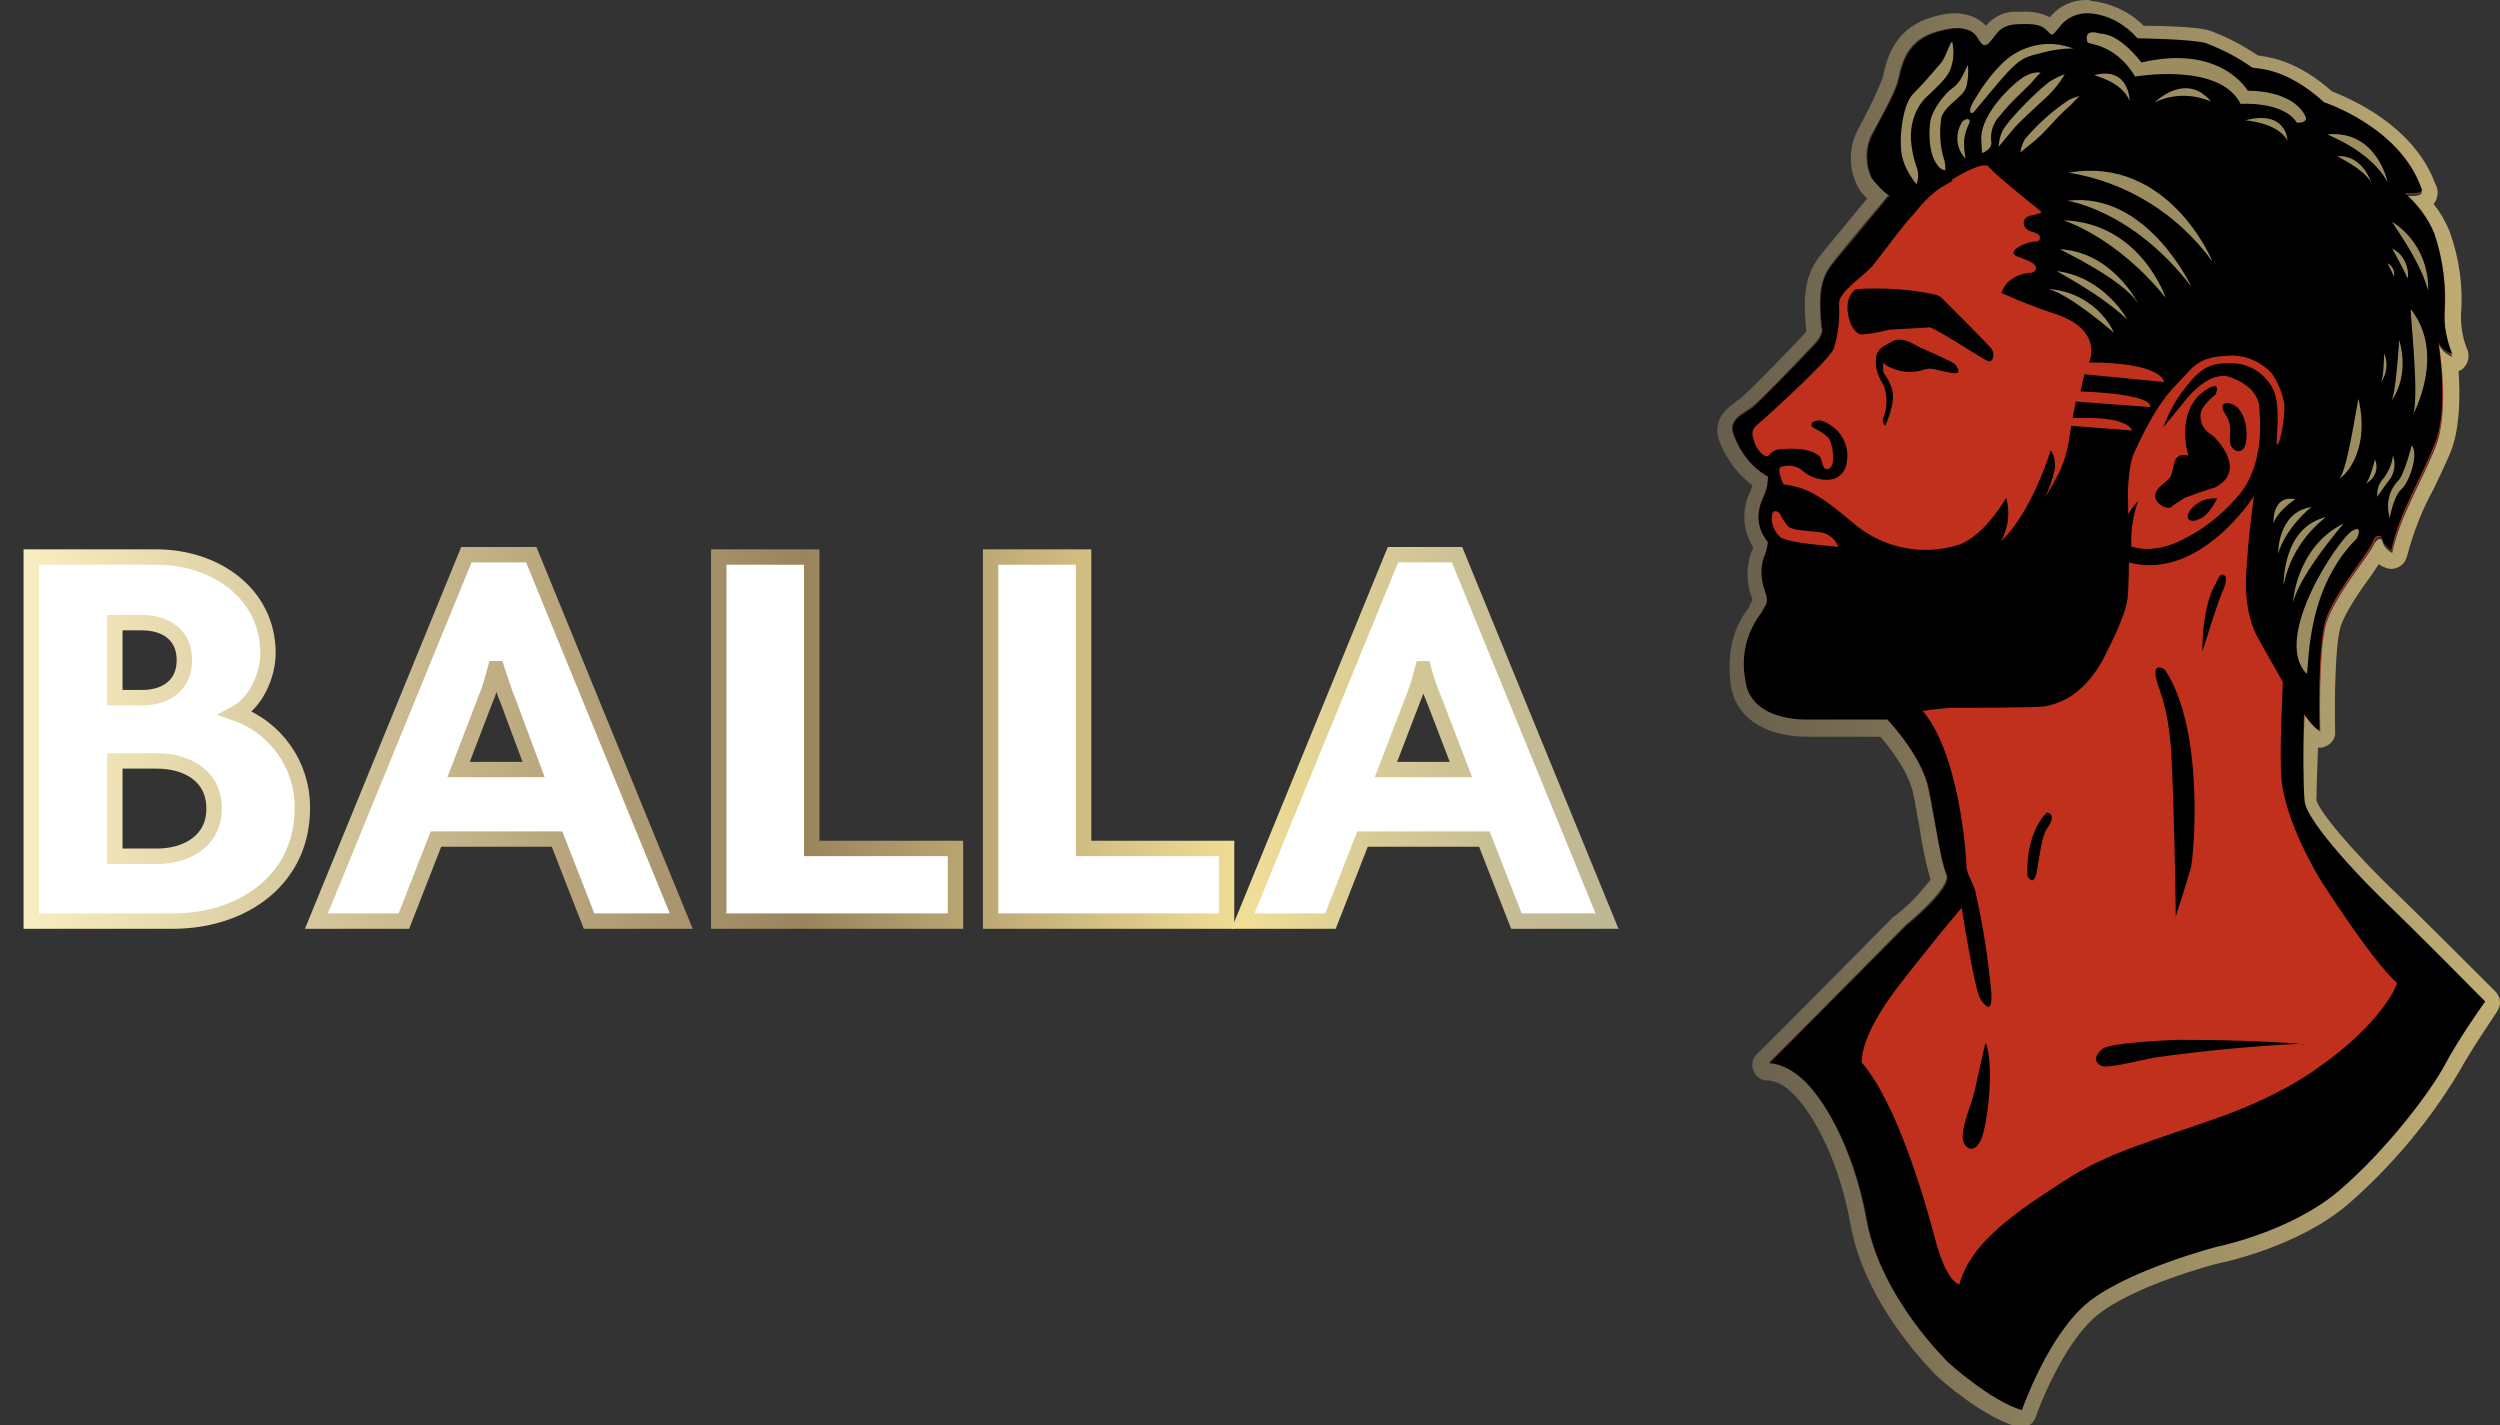 <?xml version="1.0" encoding="utf-8"?>
<!-- Generator: Adobe Illustrator 24.2.1, SVG Export Plug-In . SVG Version: 6.00 Build 0)  -->
<svg version="1.1" id="Layer_1" xmlns="http://www.w3.org/2000/svg" xmlns:xlink="http://www.w3.org/1999/xlink" x="0px" y="0px"
	 viewBox="0 0 320 182.4" style="enable-background:new 0 0 320 182.4;" xml:space="preserve">
<rect x="0" y="0" width="320" height="182.4" fill="#333333" stroke="none"/>
<style type="text/css">
	.st0{enable-background:new    ;}
	.st1{fill:#FFFFFF;}
	.st2{fill:none;stroke:url(#SVGID_1_);stroke-width:1.97;stroke-miterlimit:10;}
	.st3{fill:none;stroke:url(#SVGID_2_);stroke-width:1.97;stroke-miterlimit:10;}
	.st4{fill:none;stroke:url(#SVGID_3_);stroke-width:1.97;stroke-miterlimit:10;}
	.st5{fill:none;stroke:url(#SVGID_4_);stroke-width:1.97;stroke-miterlimit:10;}
	.st6{fill:none;stroke:url(#SVGID_5_);stroke-width:1.97;stroke-miterlimit:10;}
	.st7{fill:#C1301D;}
	.st8{fill:url(#SVGID_6_);}
	.st9{fill:#9B8D60;}
	.st10{fill:none;}
</style>
<g id="Layer_2_1_">
	<g id="Layer_1-2">
		<g>
			<g class="st0">
				<path class="st1" d="M22.1,117.9H4V71.3h16c7.6,0,14.3,4.7,14.3,12.3c0,2.8-1.5,6.3-4.1,7.7c4.3,1.3,8.5,6.1,8.5,12
					C38.8,112.4,31.3,117.9,22.1,117.9z M18.2,79.7h-3.5v9.6h3.5c2.8,0,5.4-1.4,5.4-4.7C23.6,81.1,21,79.7,18.2,79.7z M20.1,97.4
					h-5.4v12.2h5.4c3.6,0,7.3-1.8,7.3-6.1C27.4,99.4,23.8,97.4,20.1,97.4z"/>
			</g>
			<g class="st0">
				<path class="st1" d="M75.4,117.9l-4.1-10.5H55.8l-4.1,10.5H40.5l19.2-46.9H68l19.2,46.9H75.4z M65.1,89.9
					c-0.5-1.2-1.1-2.8-1.5-4.3h-0.2c-0.4,1.5-0.9,3.1-1.4,4.3l-3.3,8.6h9.6L65.1,89.9z"/>
				<path class="st1" d="M92,117.9V71.3h11.9v37.3h18.4v9.3H92z"/>
			</g>
			<g class="st0">
				<path class="st1" d="M126.8,117.9V71.3h11.9v37.3H157v9.3H126.8z"/>
			</g>
			<g class="st0">
				<path class="st1" d="M194.1,117.9l-4.1-10.5h-15.6l-4.1,10.5h-11.2l19.2-46.9h8.2l19.2,46.9H194.1z M183.7,89.9
					c-0.5-1.2-1.1-2.8-1.5-4.3h-0.2c-0.4,1.5-0.9,3.1-1.4,4.3l-3.3,8.6h9.6L183.7,89.9z"/>
			</g>
			<g>
				
					<linearGradient id="SVGID_1_" gradientUnits="userSpaceOnUse" x1="3.99" y1="89.425" x2="205.86" y2="89.425" gradientTransform="matrix(1 0 0 -1 0 184)">
					<stop  offset="0" style="stop-color:#F8EDC0"/>
					<stop  offset="0.49" style="stop-color:#9A845D"/>
					<stop  offset="0.77" style="stop-color:#F1DF97"/>
					<stop  offset="0.85" style="stop-color:#D8CB95"/>
					<stop  offset="0.94" style="stop-color:#C6BC94"/>
					<stop  offset="1" style="stop-color:#BFB793"/>
				</linearGradient>
				<path class="st2" d="M22.1,117.9H4V71.3h16c7.6,0,14.3,4.7,14.3,12.3c0,2.8-1.5,6.3-4.1,7.7c5.1,1.8,8.5,6.6,8.5,12
					C38.8,112.4,31.3,117.9,22.1,117.9z M18.2,79.7h-3.5v9.6h3.5c2.8,0,5.4-1.4,5.4-4.8S21,79.7,18.2,79.7z M20.1,97.4h-5.4v12.2
					h5.4c3.6,0,7.3-1.8,7.3-6.1S23.8,97.4,20.1,97.4z"/>
				
					<linearGradient id="SVGID_2_" gradientUnits="userSpaceOnUse" x1="3.99" y1="89.61" x2="205.86" y2="89.61" gradientTransform="matrix(1 0 0 -1 0 184)">
					<stop  offset="0" style="stop-color:#F8EDC0"/>
					<stop  offset="0.49" style="stop-color:#9A845D"/>
					<stop  offset="0.77" style="stop-color:#F1DF97"/>
					<stop  offset="0.85" style="stop-color:#D8CB95"/>
					<stop  offset="0.94" style="stop-color:#C6BC94"/>
					<stop  offset="1" style="stop-color:#BFB793"/>
				</linearGradient>
				<path class="st3" d="M75.4,117.9l-4.1-10.5H55.8l-4.1,10.5H40.5l19.2-46.9H68l19.2,46.9H75.4z M65.1,89.9
					c-0.6-1.4-1-2.8-1.5-4.3h-0.2c-0.4,1.5-0.8,2.9-1.4,4.3l-3.3,8.6h9.6L65.1,89.9z"/>
				
					<linearGradient id="SVGID_3_" gradientUnits="userSpaceOnUse" x1="3.99" y1="89.425" x2="205.86" y2="89.425" gradientTransform="matrix(1 0 0 -1 0 184)">
					<stop  offset="0" style="stop-color:#F8EDC0"/>
					<stop  offset="0.49" style="stop-color:#9A845D"/>
					<stop  offset="0.77" style="stop-color:#F1DF97"/>
					<stop  offset="0.85" style="stop-color:#D8CB95"/>
					<stop  offset="0.94" style="stop-color:#C6BC94"/>
					<stop  offset="1" style="stop-color:#BFB793"/>
				</linearGradient>
				<path class="st4" d="M92,117.9V71.3h11.9v37.3h18.4v9.3H92z"/>
				
					<linearGradient id="SVGID_4_" gradientUnits="userSpaceOnUse" x1="3.99" y1="89.425" x2="205.86" y2="89.425" gradientTransform="matrix(1 0 0 -1 0 184)">
					<stop  offset="0" style="stop-color:#F8EDC0"/>
					<stop  offset="0.49" style="stop-color:#9A845D"/>
					<stop  offset="0.77" style="stop-color:#F1DF97"/>
					<stop  offset="0.85" style="stop-color:#D8CB95"/>
					<stop  offset="0.94" style="stop-color:#C6BC94"/>
					<stop  offset="1" style="stop-color:#BFB793"/>
				</linearGradient>
				<path class="st5" d="M126.8,117.9V71.3h11.9v37.3H157v9.3H126.8z"/>
				
					<linearGradient id="SVGID_5_" gradientUnits="userSpaceOnUse" x1="3.99" y1="89.61" x2="205.86" y2="89.61" gradientTransform="matrix(1 0 0 -1 0 184)">
					<stop  offset="0" style="stop-color:#F8EDC0"/>
					<stop  offset="0.49" style="stop-color:#9A845D"/>
					<stop  offset="0.77" style="stop-color:#F1DF97"/>
					<stop  offset="0.85" style="stop-color:#D8CB95"/>
					<stop  offset="0.94" style="stop-color:#C6BC94"/>
					<stop  offset="1" style="stop-color:#BFB793"/>
				</linearGradient>
				<path class="st6" d="M194.1,117.9l-4.1-10.5h-15.6l-4.1,10.5h-11.2l19.2-46.9h8.2l19.2,46.9H194.1z M183.7,89.9
					c-0.6-1.4-1.1-2.8-1.5-4.3h-0.1c-0.4,1.5-0.8,2.9-1.4,4.3l-3.3,8.6h9.6L183.7,89.9z"/>
			</g>
		</g>
	</g>
	<g id="manLogo">
		<g>
			<g>
				<path class="st7" d="M295,91.5c1.6,2.2,2,2,2,2s-0.3-10.7,0.8-14.1s5.6-8.7,6-9.9s1.1-0.7,1.1-0.7c0.2,0.7,0.7,1.4,1.3,1.7
					c1-4.8,3.8-9.1,5.6-13.7s0.4-12.9,0.4-12.9c0.4,0.7,1,1.3,1.7,1.5c-0.7-1.7-1.1-3.6-1-5.4c0.2-3.4-0.2-6.8-1.3-10
					c-0.8-2-2.2-3.8-3.8-5.2c2.9,0.3,2.1-0.7,2.1-0.7c-2.8-7.8-12.4-10.9-12.4-10.9c-5.3-4.8-8.9-4.2-9.3-4.5
					c-1.8-1.3-3.8-2.3-5.9-3.1c-1.8-0.5-8.7-0.6-8.7-0.6c-1.6-1.8-3.7-3-6.1-3.2c-1.6-0.1-3.1,0.6-4,1.9c-0.9,1.1-0.8,1-1.5,0.3
					s-1.4-0.9-3.8-0.8s-2.7,1.5-3.6,2.4s-1.3-0.6-1.8-1.1S251,3,247.4,4.3s-4,4.5-4.4,6.1s-2.4,5-3.4,7c-0.8,1.7-0.8,3.7,0,5.4
					c0.7,0.9,1.4,1.7,2.3,2.3l-0.2,0.1c0,0-5.2,6.3-6.8,8.2s-2.2,3.4-1.7,8.5c0,0,0.4,0.8-0.8,2.1s-7.1,7.4-8.1,8.2
					s-3.2,1.5-2.3,3.6c0.8,2.2,2.3,4.1,4.3,5.2c0,0.7-0.1,1.5-0.4,2.2c-0.4,1-1.8,3.5,0.4,6.2c-0.1,0.7-0.2,1.3-0.5,1.9
					c-0.5,1.4-0.4,2.9,0.1,4.3c0.6,1.8,0.1,1.7-0.4,2.8c-1.9,2.4-2.7,5.5-2.1,8.6c0.6,5.5,8.1,5.1,8.1,5.1h10.1
					c1.1,1.2,4.5,5.1,5.3,8.9c0.9,4.4,1.5,9.3,2.3,11s-5.2,6.5-5.2,6.5s-16,16.1-17.5,17.6c0,0,1.8-0.1,4.2,2s6.5,8.3,8.3,18.2
					s10.5,18.2,10.5,18.2s5.3,4.8,9.3,6c0,0,3.4-9.8,8.6-13.9s16.3-7,16.3-7s9.5-1.9,15.7-7.2s11.8-12.8,13.6-16.2s5.1-8,5.1-8
					s-9.8-9.8-12.4-12.3s-10.9-10.8-11.1-13.5C294.5,100.5,295,91.5,295,91.5z"/>
				
					<linearGradient id="SVGID_6_" gradientUnits="userSpaceOnUse" x1="219.794" y1="92.835" x2="320.007" y2="92.835" gradientTransform="matrix(1 0 0 -1 0 184)">
					<stop  offset="0" style="stop-color:#675E4C"/>
					<stop  offset="1" style="stop-color:#C2AF75"/>
				</linearGradient>
				<path class="st8" d="M267,2h0.5c2.4,0.2,4.6,1.4,6.1,3.2c0,0,6.8,0,8.7,0.6c2.1,0.8,4,1.8,5.9,3.1c0.4,0.3,4-0.3,9.3,4.5
					c0,0,9.7,3.1,12.4,10.9c0,0,0.6,0.8-1.2,0.8c-0.2,0-0.5,0-0.9,0c1.7,1.4,3,3.2,3.8,5.2c1.1,3.2,1.6,6.6,1.3,10
					c-0.1,1.9,0.3,3.7,1,5.4c-0.7-0.3-1.3-0.8-1.7-1.5c0,0,1.4,8.3-0.4,12.9s-4.6,8.9-5.6,13.7c-0.7-0.4-1.2-1-1.3-1.7
					c-0.1-0.1-0.2-0.1-0.3-0.1c-0.2,0-0.5,0.2-0.8,0.8c-0.5,1.2-4.9,6.4-6,9.9S297,93.6,297,93.6l0,0c-0.1,0-0.6-0.1-2-2.1
					c0,0-0.5,9-0.4,10.8c0.1,2.7,8.5,11,11.1,13.5s12.3,12.3,12.3,12.3s-3.2,4.5-5.1,8s-7.5,10.9-13.6,16.2s-15.7,7.2-15.7,7.2
					s-11,2.9-16.3,7s-8.6,13.9-8.6,13.9c-4-1.2-9.3-6-9.3-6s-8.7-8.3-10.5-18.2s-5.9-16.1-8.3-18.2c-1.1-1.1-2.6-1.9-4.1-2h-0.1
					c1.5-1.4,17.5-17.6,17.5-17.6s5.9-4.8,5.2-6.5s-1.4-6.6-2.3-11c-0.8-3.8-4.2-7.7-5.3-8.9h-10.4c-1.5,0-7.2-0.3-7.7-5.1
					c-0.5-3,0.3-6.1,2.1-8.6c0.5-1,1-0.9,0.4-2.8c-0.5-1.4-0.6-2.9-0.1-4.3c0.3-0.6,0.4-1.3,0.5-1.9c-2.2-2.8-0.8-5.2-0.4-6.2
					c0.3-0.7,0.4-1.4,0.4-2.2c-2-1.2-3.6-3-4.4-5.2c-0.9-2,1.2-2.8,2.3-3.6s6.8-6.8,8.1-8.2s0.8-2.1,0.8-2.1
					c-0.5-5.1,0.2-6.6,1.7-8.5s6.8-8.2,6.8-8.2l0.2-0.1c-0.9-0.7-1.7-1.4-2.3-2.3c-0.8-1.7-0.8-3.7,0-5.4c1.1-2,3-5.4,3.4-7
					s0.8-4.8,4.4-6.1c0.9-0.3,1.9-0.5,2.8-0.6c1-0.1,1.9,0.3,2.6,1c0.4,0.4,0.7,1.4,1.3,1.4c0.2,0,0.4-0.1,0.5-0.2
					c0.9-0.8,1.2-2.3,3.6-2.3h0.6c1.9,0,2.5,0.2,3.1,0.8c0.3,0.3,0.5,0.5,0.6,0.5s0.4-0.3,0.8-0.8C264.2,2.8,265.5,2,267,2 M267,0
					L267,0c-1.8,0-3.5,0.8-4.6,2.2c-1.1-0.5-2.3-0.8-3.5-0.7h-0.7c-1.5-0.1-3,0.6-4,1.8c-1-1.1-2.5-1.6-4-1.6
					c-1.2,0-2.4,0.3-3.5,0.7c-4.3,1.5-5.2,5.3-5.6,7c0,0.2-0.1,0.3-0.1,0.5c-0.7,1.8-1.5,3.5-2.4,5.2l-0.8,1.5c-1.2,2.3-1.2,5,0,7.3
					c0.3,0.6,0.8,1.1,1.2,1.5l-5.6,6.8c-1.9,2.3-2.8,4.4-2.2,10c0,0.1,0,0.1,0,0.2c-0.1,0.2-0.2,0.3-0.3,0.4c-1.4,1.5-7,7.3-7.9,8
					l-0.5,0.4c-1,0.7-3.7,2.4-2.3,5.6c0.9,2.1,2.3,4,4.1,5.3c0,0.1-0.1,0.2-0.1,0.4c0,0.1-0.1,0.2-0.1,0.3c-1.2,2.3-1.1,5,0.3,7.2
					c0,0.2-0.1,0.4-0.2,0.6c-0.7,1.9-0.7,3.9,0,5.8c0.1,0.2,0.1,0.3,0.1,0.5c-0.2,0.2-0.3,0.5-0.4,0.8c0,0.1-0.2,0.3-0.3,0.4
					c-0.9,1.3-2.7,4-2.1,9.3c0.6,5.1,5.4,6.9,9.7,6.9h9.5c2.3,2.7,3.8,5.3,4.2,7.3c0.3,1.4,0.5,2.9,0.8,4.3c0.3,2.3,0.8,4.5,1.4,6.7
					c-1.3,1.7-2.8,3.3-4.5,4.6l-0.2,0.1c-0.2,0.2-16,16.2-17.4,17.5c-0.7,0.6-0.9,1.5-0.5,2.4c0.3,0.7,1,1.1,1.7,1.1h0.3
					c1.1,0.2,2,0.7,2.8,1.5c1.9,1.7,5.9,7.4,7.6,17.1c1.9,10.4,10.7,18.9,11.1,19.3s5.7,5.1,10.1,6.4c0.2,0.1,0.4,0.1,0.6,0.1
					c0.9,0,1.6-0.5,1.9-1.4c0-0.1,3.3-9.3,7.9-13s14.6-6.4,15.5-6.6c1-0.2,10.3-2.2,16.6-7.6c5.5-4.8,10.3-10.5,14.1-16.8
					c1.8-3.3,4.9-7.7,4.9-7.8c0.6-0.8,0.5-1.9-0.2-2.6c-0.4-0.4-9.8-9.8-12.4-12.3c-6.5-6.2-10.2-10.9-10.5-12.2
					c0-0.9,0.1-4,0.2-6.7h0.2c0.2,0,0.4,0,0.6-0.1c0.9-0.3,1.5-1.1,1.4-2c-0.1-4,0-11.2,0.7-13.4c0.6-1.9,2.7-4.9,4.1-6.8
					c0.3-0.5,0.6-0.9,0.8-1.2c0.2,0.2,0.4,0.3,0.7,0.4c1,0.5,2.2,0.1,2.7-0.9c0.1-0.2,0.1-0.3,0.2-0.5c0.8-3,1.9-5.9,3.4-8.6
					c0.7-1.5,1.5-3.1,2.2-4.8c1.2-3,1.2-7.3,1-10.3c0.3-0.1,0.6-0.3,0.8-0.6c0.5-0.6,0.6-1.5,0.3-2.2c-0.6-1.4-0.8-2.9-0.8-4.3
					c0.3-3.7-0.2-7.4-1.5-10.9c-0.5-1.2-1.2-2.4-2-3.4c0.6-0.7,0.7-1.8,0.2-2.6c-2.8-7.6-11.2-11-13.2-11.8c-4.5-4-8.1-4.4-9.5-4.6
					l0,0c-1.9-1.3-4-2.4-6.2-3.2c-1.7-0.5-6.3-0.6-8.4-0.6c-1.8-1.8-4.2-2.9-6.8-3.2C267.5,0,267.3,0,267,0L267,0z"/>
			</g>
			<path class="st9" d="M296.2,88.3c0,0-8.7-7.5-7-15.9s-0.5-8.7,2-12.4s4.9-25.6,4.9-25.6l-14.1,3.2l-3.4,7.8l-8.3-1.1
				c0,0-6-4.9-7.7-5.5s-0.3-7.4-0.3-7.4l2.3-7.8l-5.2-2.8c0,0-6-0.9-7.7-0.1s-8,5.2-8,5.2l-2.6-6.1c0,0,2.4-10,4.1-11.2
				c1.5-1.3,2.9-2.6,4.1-4.1l3.1,2.4l1.4,1.4l3.2-3.2l3.1-0.3c0,0,3.8,1.1,4.4,0.6s2.3-2.2,3.2-2c2.4,0.3,4.5,1.6,5.8,3.5
				c0,0,11.6-1.4,14.4,3.2c0,0,8.6,3.1,9.2,4.8s3.5,0.8,3.5,0.8l6,6.3l-0.6,2.6l4,6.4L312,36l-0.3,4.6l-0.3,11.2l-1.1,6.6l-4.3,9.7
				l-2.6,0.5l-3.5,4.8l-3.2,6.4L296.2,88.3z"/>
			<g>
				<path class="st10" d="M273.4,57.6c-0.8,1.3-1,5.1-0.9,6.4c0,0.3,0,0.9,0,1.7c0.4-0.6,0.8-1.2,1.3-1.7c-0.5,1.7-0.8,3.4-0.9,5.1
					c0,0.3,0,0.5,0,0.8h0.2c0,0,2.8,1.2,6.9-1.2c2.7-1.4,5-3.3,6.9-5.7c0.7-1,2.9-4.3,2.4-10.7c0,0,0.3-2.7-3.7-4.1
					c0,0-2.2-1.2-5.5,2.6c0,0-2.5,3.1-3,3.6c0.6-1.6,1.3-3,2.3-4.4c2.1-2.8,3.3-3.9,6.2-3.8s4.4,1.3,5.2,2.7s1.7,7.4,2.1,7.3
					s-0.2-3.4-0.3-4.7c-0.2-1.4-0.7-2.8-1.6-4c-1.2-1.4-3-2.2-4.9-2.3c-2.7,0.1-4.2,0.3-5.9,2.2C278.6,49.3,274.2,56.4,273.4,57.6
					L273.4,57.6z M281.1,66.6c-0.8,0.3-1.6-0.4-0.4-1.7c0.8-0.8,1.9-1.3,3.1-1.2C282.7,66,281.9,66.3,281.1,66.6L281.1,66.6z
					 M285,51.6c2.1,0,2.8,3,2.5,4.9s-1.7,1.3-2,0.4s0.4-2.5-0.6-3.9S285,51.6,285,51.6z M276.7,62.2c0.3-0.2,0.6-0.5,0.9-0.8
					c0.8-1.1,0.1-3.4,2.4-2.9c0,0-1.9-6.1,2.6-8.6c0,0,1.6-1,0.9,0.8c0,0-1.6,1.2-1.9,2.3c-0.2,1.1,0.4,2.2,1.4,2.8
					c0.8,0.5,4.7,4.7,0.5,6.8c0,0-1.1,0.3-3.8,1.3c0,0-1.2,0.8-1.8,1.2S274.4,63.9,276.7,62.2L276.7,62.2z"/>
				<path class="st10" d="M297.2,112.9c0,0-4.8-7.6-5-13.3c-0.2-3.7,0-8.8,0.2-12c-0.9-1.5-1.9-3.3-3.1-5.5c0,0-1.9-2.9-1.6-8.2
					s1-10.1,1-10.1s-7,10.9-16,8.5h0c0,1.8-0.1,3.4-0.1,3.8c-0.1,1.1-0.1,2.4-3,8.2s-6.9,6.2-7.6,6.4s-9.5,0.2-12.1,0.2
					c-1.2,0-2.4,0.2-3.6,0.4c4.7,5.3,5.6,18.7,5.6,19.7s0.5,1.4,1.1,3.2c1,4.3,1.7,8.8,2.1,13.2c0,2.3-0.7,1.9-1.4,0.7
					s-2.4-11.7-2.4-11.7s-2.8,3.3-8,9.9c-5.2,6.6-4.8,9.9-4.8,9.9c4.4,5.1,7.9,17,9.4,22.6s3.1,5.8,3.1,5.8
					c1.5-5.6,7.8-9.6,13.5-13.3s11.3-5.2,19.8-8.1s12.7-6.3,12.7-6.3c8-5.6,10.2-10.5,10.2-10.5
					C303.8,123.3,297.2,112.9,297.2,112.9z M253.5,145.9c-0.7,1.9-1.9,1.2-2.3,0.3s0.3-2.9,1-4.9s1.8-7.9,1.8-7.7
					C255.2,136.6,254.3,144,253.5,145.9L253.5,145.9z M262,106.2c-0.7,1-0.9,3.4-1.3,5.5s-1.2,0.5-1.2,0.5c-0.2-5.8,2.5-8.1,2.5-8.1
					C263,104.2,262.7,105.2,262,106.2z M283.5,75c0.4-0.7,0.6-1.8,1.3-1.2c0.3,0.3,0,1.5-0.4,2.3s-2.5,7.5-2.5,7.5
					C281.9,78.3,283.2,75.6,283.5,75z M277.1,85.7c5.3,7.8,3.7,24.2,3.3,25.5c-0.6,2-1.9,6.1-1.9,6.1s-0.2-14.9-0.6-21.2
					s-2-8.3-2-9.8S277.1,85.7,277.1,85.7z M275.6,135.4c-2.9,0.6-5.9,1.4-6.7,1s-0.9-1.4,0.3-2.2s9.5-1.1,9.5-1.1
					c9.3,0,14.1,0.3,15.8,0.5h0.1h0.2h0.2l0,0l-0.5-0.1C288.1,133.9,281.8,134.5,275.6,135.4z"/>
				<path d="M247.1,41.9c1.4,0.7,2.7,1.5,4,2.3c1.1,0.7,2.2,1.4,3.3,2c0.7,0.3,1.1-0.9,0.4-1.7s-4.9-5-6.2-6.3
					c-0.2-0.2-0.5-0.4-0.9-0.5c-3.3-0.7-6.7-0.9-10.1-0.7c-0.1,0-1.7,1-0.9,3.9c0.2,0.8,0.9,2,1.7,1.9c1.2-0.1,2.3-0.3,3.4-0.6
					C243.6,42.1,245.3,42,247.1,41.9z"/>
				<path d="M241.9,47c1.4,0.7,3,0.8,4.4,0.3c0.8-0.3,1.8,0.1,2.3,0.2s1.8,0.4,2,0.2s0-0.7-0.4-1.1s-4.2-2-4.8-2.3
					c-0.3-0.2-2-1.3-3.2-0.6s-2.1,0.9-2.1,2.6c0,1.1,0.4,2.1,1,3c0.5,1.3,0.5,2.8,0,4.1c-0.2,0.4-0.1,0.8,0.2,1.1
					c0,0,1.4-2.9,0.9-4.6c-0.2-0.8-0.6-1.5-1.1-2.2c-0.1-0.4-0.1-0.9,0-1.3C241.3,46.7,241.6,46.9,241.9,47z"/>
				<path d="M277.9,64.9c0.6-0.5,1.8-1.2,1.8-1.2c2.7-1,3.8-1.3,3.8-1.3c4.2-2.1,0.3-6.3-0.5-6.8c-1-0.6-1.5-1.7-1.3-2.8
					c0.3-1.1,1.9-2.3,1.9-2.3c0.7-1.8-0.9-0.8-0.9-0.8c-4.5,2.5-2.6,8.6-2.6,8.6c-2.3-0.5-1.6,1.8-2.4,2.9c-0.3,0.3-0.6,0.6-0.9,0.8
					C274.4,63.9,277.3,65.4,277.9,64.9z"/>
				<path d="M285.5,56.9c0.3,0.9,1.7,1.5,2-0.4s-0.4-4.9-2.5-4.9c0,0-1.1,0-0.1,1.5S285.2,56,285.5,56.9z"/>
				<path d="M280.7,64.9c-1.3,1.3-0.5,2,0.4,1.7s1.6-0.7,2.7-2.8C282.6,63.7,281.5,64.1,280.7,64.9z"/>
				<path d="M278.5,117.3c0,0,1.3-4,1.9-6.1c0.4-1.3,1.9-17.7-3.3-25.5c0,0-1.3-0.9-1.2,0.6s1.6,3.5,2,9.8S278.5,117.3,278.5,117.3z
					"/>
				<path d="M262,104c0,0-2.7,2.3-2.5,8.1c0,0,0.8,1.6,1.2-0.5s0.6-4.5,1.3-5.5S263,104.2,262,104z"/>
				<path d="M252.3,141.2c-0.7,2-1.3,3.9-1,4.9s1.5,1.6,2.3-0.3s1.7-9.2,0.6-12.3C254,133.4,253,139.2,252.3,141.2z"/>
				<path d="M294.8,133.7h-0.2h-0.1l0.5,0.1L294.8,133.7z"/>
				<path d="M269.2,134.2c-1.2,0.9-1.1,1.8-0.3,2.2s3.8-0.4,6.7-1c6.3-0.9,12.6-1.5,18.9-1.8c-1.7-0.1-6.4-0.5-15.8-0.5
					C278.7,133.1,270.4,133.4,269.2,134.2z"/>
				<path d="M295,133.7"/>
				<path d="M284.8,73.7c-0.7-0.6-0.9,0.6-1.3,1.2s-1.6,3.4-1.6,8.5c0,0,2.1-6.7,2.5-7.5S285.1,74,284.8,73.7z"/>
				<path d="M305.6,115.8c-2.6-2.5-10.3-10.5-10.6-13.2c-0.2-1.8-0.2-7.4-0.1-11.2c1.6,2.2,2,2,2,2s-0.3-10.7,0.8-14.1
					s5.6-8.7,6-9.9s1.1-0.7,1.1-0.7c0.2,0.7,0.7,1.4,1.3,1.7c1-4.8,3.8-9.1,5.6-13.7s0.4-12.9,0.4-12.9c0.4,0.7,1,1.3,1.8,1.5
					c-0.7-1.7-1.1-3.6-1-5.4c0.2-3.4-0.2-6.8-1.3-10c-0.8-2-2.2-3.8-3.8-5.2c2.9,0.3,2.1-0.7,2.1-0.7c-2.8-7.8-12.4-10.9-12.4-10.9
					c-5.3-4.8-8.9-4.2-9.3-4.5c-1.8-1.3-3.8-2.3-5.9-3.1c-1.8-0.5-8.7-0.6-8.7-0.6c-1.6-1.8-3.7-3-6.1-3.2c-1.6-0.1-3.1,0.6-4,1.9
					c-0.9,1.1-0.8,1-1.5,0.3s-1.4-0.9-3.8-0.8s-2.7,1.5-3.6,2.4s-1.3-0.6-1.8-1.1S251,3,247.4,4.3s-4,4.5-4.4,6.1s-2.4,5-3.4,7
					c-0.8,1.7-0.8,3.7,0,5.4c0.7,0.9,1.4,1.7,2.3,2.3l-0.2,0.1c0,0-5.2,6.3-6.8,8.2s-2.2,3.4-1.7,8.5c0,0,0.4,0.8-0.8,2.1
					s-7.1,7.4-8.1,8.2s-3.2,1.5-2.3,3.6c0.8,2.2,2.3,4.1,4.3,5.2c0,0.7-0.1,1.5-0.4,2.2c-0.4,1-1.8,3.5,0.4,6.2
					c-0.1,0.7-0.2,1.3-0.5,1.9c-0.5,1.4-0.4,2.9,0.1,4.3c0.6,1.8,0.1,1.7-0.4,2.8c-1.9,2.4-2.7,5.5-2.1,8.6c0.6,5.5,8.1,5.1,8.1,5.1
					h10.1c1.1,1.2,4.5,5.1,5.3,8.9c0.9,4.4,1.5,9.3,2.3,11s-5.2,6.5-5.2,6.5s-16,16.1-17.5,17.6c0,0,1.8-0.1,4.2,2s6.5,8.3,8.3,18.2
					s10.5,18.2,10.5,18.2s5.3,4.8,9.3,6c0,0,3.4-9.8,8.6-13.9s16.3-7,16.3-7s9.5-1.9,15.7-7.2s11.8-12.8,13.6-16.2s5.1-8,5.1-8
					S308.3,118.3,305.6,115.8z M301.6,69c-7,7-5.9,17.8-6.4,17.2c-4.4-4.7,4.2-17.2,5.8-18.2S301.7,69,301.6,69L301.6,69z
					 M293.5,77.1c0,0,0.4-7.1,6.5-10.1C300,67,294.5,73.3,293.5,77.1L293.5,77.1z M299.5,61.2c1.1-1.5,2.3-10.4,2.4-10.1
					C303.5,58.3,299.6,61.3,299.5,61.2L299.5,61.2z M299.2,20c3.2-0.2,4.3,3.3,4.3,3.3C302.3,21.4,299,20,299.2,20z M302.8,61.9
					c0.5-0.3,1.2-3.1,1.2-3.1C304.5,60,304,61.3,302.8,61.9L302.8,61.9z M304.3,63.6c-0.1-0.9,0.2-1.8,0.9-2.5
					c0.6-0.9,1-1.8,1.1-2.8c0.4,1.1,0.2,2.4-0.6,3.3C305.2,62.3,304.3,63.5,304.3,63.6L304.3,63.6z M304.7,49
					c0.5-0.6,0.4-3.8,0.5-3.7C305.7,46.5,305.5,48,304.7,49z M306.1,51.3c0.6-0.9,1-7.9,1-7.8C308.5,48.4,306.1,51.3,306.1,51.3
					L306.1,51.3z M306.2,31.8c2.4,1.2,2.1,4.3,1.9,3.7S306.2,31.8,306.2,31.8L306.2,31.8z M307.4,62.6c-1.1,1-1.5,3.7-1.5,3.7
					c-0.5-1.6-0.2-3.4,1-4.7c0.8-0.6,1.8-4.6,1.8-4.6C309.6,58,308.5,61.6,307.4,62.6L307.4,62.6z M308.9,53
					c0.8-2.6-0.5-13.6-0.3-13.4C313.1,45.3,308.9,53,308.9,53z M310.8,37.2c-1-3.9-4.8-8.9-4.6-8.8
					C309.2,30.3,310.9,33.6,310.8,37.2L310.8,37.2z M306.4,35.4c-0.2-0.6-0.5-1.1-0.8-1.7C306.2,34,306.6,34.7,306.4,35.4
					L306.4,35.4z M305.6,23.3c-2.2-4.1-7.9-6.1-7.7-6.1C304.2,16.6,305.6,23.2,305.6,23.3L305.6,23.3z M297.7,66.2
					c-2.8,2.2-4.7,5.2-5.4,8.7C292.3,74.9,292.1,67.5,297.7,66.2L297.7,66.2z M291.6,70.9c0,0-0.1-5.4,4.3-6
					C295.9,64.8,292.5,67.6,291.6,70.9L291.6,70.9z M280,50.9c3.3-3.8,5.5-2.6,5.5-2.6c4,1.4,3.7,4.1,3.7,4.1
					c0.6,6.4-1.6,9.7-2.4,10.7c-1.9,2.3-4.2,4.3-6.9,5.7c-4.1,2.3-6.9,1.2-6.9,1.2h-0.2c0-0.3,0-0.5,0-0.8c0-1.7,0.3-3.5,0.9-5.1
					c-0.5,0.5-0.9,1.1-1.3,1.7c0-0.8,0-1.4,0-1.7c-0.1-1.3,0.1-5.1,0.9-6.4l0,0c3.2-7.1,5.2-8.2,6.7-10c1.7-1.9,3.2-2.1,5.9-2.2
					c1.9,0.1,3.6,0.9,4.9,2.3c0.8,1.2,1.4,2.6,1.6,4c0.1,1.3-0.5,5-0.9,5.1s0.8-5.4-0.9-7.7c-1.1-1.7-3.1-2.8-5.2-2.7
					c-2.9-0.1-4.1,1-6.2,3.8c-1,1.4-1.7,2.8-2.3,4.4C277.5,54,280,50.9,280,50.9z M263.3,34.7c6.1,0.8,9,6.2,9,6.2
					C268.7,37.5,263.1,34.7,263.3,34.7z M270.6,42.6c0,0-5.6-4.9-8.4-5.6C265.8,37.2,269.1,39.4,270.6,42.6L270.6,42.6z M263.7,31.9
					c6.8,0.4,10,7,10,7C271.8,35.7,263.5,31.9,263.7,31.9L263.7,31.9z M264.1,28.2c9.9,0.3,13.1,9.9,13.1,9.9
					C270.8,30.2,264.1,28.2,264.1,28.2L264.1,28.2z M264.6,25.7c10.2-1.3,15.9,11,15.9,11C272.9,26.8,264.6,25.7,264.6,25.7
					L264.6,25.7z M287.4,15.4c5.3-1.4,5.4,2.6,5.4,2.6C291.6,15.7,287.4,15.4,287.4,15.4L287.4,15.4z M293.8,63.9
					c0,0-2.3,1.5-2.8,3.1C291,66.9,290.8,63.3,293.8,63.9L293.8,63.9z M268.8,4.3c2.6,0,5.3,3.7,5.3,3.7c10.2-2.4,13.6,3.6,13.6,3.6
					c5.4,0.1,7,2.4,7.4,3.3s-1.1,0.8-1.1,0.8c-1.8-2.8-7.2-2.4-7.2-2.4c-2.7-5.4-13.5-3.5-13.5-3.5c-2.6-4.3-6.1-4.1-6.1-4.4
					C266.6,3.5,268.8,4.3,268.8,4.3L268.8,4.3z M283,13c-2.3-1-4.9-1-7.2,0.1C275.8,13.1,279.8,9.1,283,13z M272.6,12.9
					c-1.1-2.6-4.7-3.2-4.5-3.3C272.5,8.5,272.6,12.8,272.6,12.9L272.6,12.9z M283.2,33.5c-4.4-6.1-11-10.2-18.4-11.4
					C277.6,19.9,283.2,33.4,283.2,33.5L283.2,33.5z M265.1,13.4c-2.3,2-3.2,3.5-5,4.9c-1.2,1-1.5,1.2-1.5,1.2
					c0.1-0.6,0.3-1.2,0.6-1.7c1.6-1.9,3.5-3.6,5.6-5c0.4-0.2,0.9-0.4,1.4-0.5C265.8,12.6,265.5,13,265.1,13.4z M254.9,18.3
					c0,0.9-1.2,1.3-1.2,1.3s-0.1-1.6-0.1-1.8c-0.1-3.3,4.3-7.4,5.7-8.1c0.6-0.3,1.2-0.5,1.9-0.4c0,0-1,1-1.1,1.2s-3,2.8-4.1,4.3
					C255.1,15.7,254.7,17,254.9,18.3L254.9,18.3z M256.3,16.8c0.8-1.6,5.2-5.9,6.3-6.5c0.5-0.3,1.1-0.6,1.7-0.8
					c-0.6,1-1.3,1.9-2.1,2.7c-1.3,1.2-3.5,3.2-4.3,4.1c-1.1,1.3-2.1,2.5-2.1,2.5C255.9,18,256,17.4,256.3,16.8z M252.6,13
					c1-1.7,2.1-3.3,3.5-4.7c2.1-2.2,5.3-3.2,8.3-2.4c0,0,0.7,0.2,1,0.3c-1.4,0-2.8,0.2-4.2,0.6c-3,0.7-3.1,1-8.6,7.6
					C252.3,14.6,251.8,14.4,252.6,13z M252.1,15.4c0.2,0.6-1.2,1.3-0.5,4.9c-1.2-1.2-1.4-3.1-0.5-4.6
					C251,15.7,251.8,14.9,252.1,15.4L252.1,15.4z M251.9,8.3c0,0,0.2,2.4-0.5,3.4s-2.4,1.9-2.9,3.3c-0.3,1.9-0.2,3.8,0.4,5.6
					c0.1,0.4,0.1,0.8,0.1,1.2c0,0-0.6,0-1.1-0.8c-1.2-1.6-1-5.1-0.7-6c0.5-1.3,1.3-2.4,2.3-3.4C250.7,10.7,250.8,10.6,251.9,8.3
					L251.9,8.3z M244.8,12.1c1.3-1.3,2.5-2.7,3.7-4.1c0.7-1,1.2-2.9,1.4-2.6c0.2,1,0.2,2-0.1,3c-0.3,1.5-2.1,2.9-3.4,4.2
					c-1.3,1.4-1.9,3.3-1.8,5.3c0.1,1.2,0.3,2.3,0.7,3.4c0.3,0.8,0.3,1.6,0,2.3c-1.9-2.5-2-4-2-5.5S243.6,13.5,244.8,12.1L244.8,12.1
					z M227.8,68.7c-0.7-0.7-1.1-1.7-1-2.7c0.2-1.1,1-0.3,1-0.3c0.3,0.6,0.6,1.1,1,1.6c0.5,0.6,2.2,0.6,4,0.8
					c1.1,0.1,2.1,0.8,2.5,1.9C231.8,69.7,228.4,69.3,227.8,68.7L227.8,68.7z M237.4,67.1c-4.5-3.8-6.1-4.7-9.1-5.1
					c0,0-0.9-1.8-0.4-2.2c1-0.4,2.2-0.2,3,0.6c0.9,0.7,2.1,1.1,3.3,1c1.2-0.1,2.1-1.1,2.2-2.3c0.4-2.4-1.1-4.6-3.4-5.3
					c0,0-1.6,0-1,0.9c0,0,1.8,0.8,2.2,1.6s0.8,3.3-0.1,3.7s-0.8-1.2-1.2-1.6s-1.7-1.2-4.9-0.9c-0.6,0-1.1,0.2-1.5,0.7
					c-0.5,0.7-1.6-0.6-1.9-1.5s-0.6-1.6,0.4-2.4s9-8.1,9.7-9.6c0.6-1.9,0.8-3.8,0.7-5.8c-0.1-1.6,3.3-3.6,4.4-5s3.6-4.8,4.8-6.1
					s2.2-3,4.9-4.4c0.5-0.3,0.5-0.4,0.3-0.4l0.2-0.1c4.3-2.6,4.6-1.5,4.6-1.5c0.9,1.1,6.7,5.7,6.7,5.7c0,0.3-0.9,0.3-1.7,0.6
					s-0.9,1.6,0.6,2s0.7,1.2,0.7,1.2c-1.5-0.1-4.5,1.4-2.5,2c3.7,1.2,1.7,2,1.7,2c-3.4,0.2-3.9,2.6-3.9,2.6c2.4,1.1,4.8,2,7.2,2.8
					c5.9,2.1,4,6.1,4,6.1c9.5,0,9.6,2.5,9.6,2.5l-10.2-1l-0.5,2.2c9.9,0.4,8.9,2,8.9,2l-9.5-0.7l-0.4,2.1l0.7,0
					c6.6-0.2,6.9,1.6,6.9,1.6l-7.8-0.6l-0.3,2.1c-0.3,1.5-0.7,2.9-1.4,4.2c-0.5,1-1.1,2-1.7,3c0.6-1.2,1-2.4,1.3-3.7
					c0.1-0.9,0-1.7-0.5-2.5l0,0c0,0-2.4,8-6.4,11.7c1-1.7,1.2-3.7,0.7-5.6c0,0-2.7,4.8-6,6C246.2,71.2,241.1,70.2,237.4,67.1
					L237.4,67.1z M296.8,136.6c0,0-4.3,3.4-12.7,6.4s-14.1,4.4-19.8,8.1s-12,7.7-13.5,13.3c0,0-1.6-0.1-3.1-5.8s-5-17.5-9.4-22.6
					c0,0-0.4-3.2,4.8-9.9s8-9.9,8-9.9s1.6,10.4,2.4,11.7c0.8,1.2,1.5,1.6,1.4-0.7c-0.4-4.5-1.1-8.9-2.1-13.3
					c-0.7-1.8-1.1-2.2-1.1-3.2s-0.9-14.3-5.6-19.7c1.2-0.2,2.4-0.3,3.6-0.4c2.6,0,11.3,0,12.1-0.2s4.7-0.7,7.6-6.4s2.9-7,3-8.2
					c0-0.4,0.1-1.9,0.1-3.8h0c9.1,2.4,16-8.5,16-8.5s-0.7,4.8-1,10.1s1.6,8.2,1.6,8.2c1.2,2.2,2.3,4,3.1,5.5
					c-0.1,3.2-0.4,8.4-0.2,12c0.3,5.7,5,13.3,5,13.3s6.6,10.4,9.8,13.2C306.9,126.1,304.7,131.1,296.8,136.6L296.8,136.6z"/>
			</g>
		</g>
	</g>
</g>
</svg>

